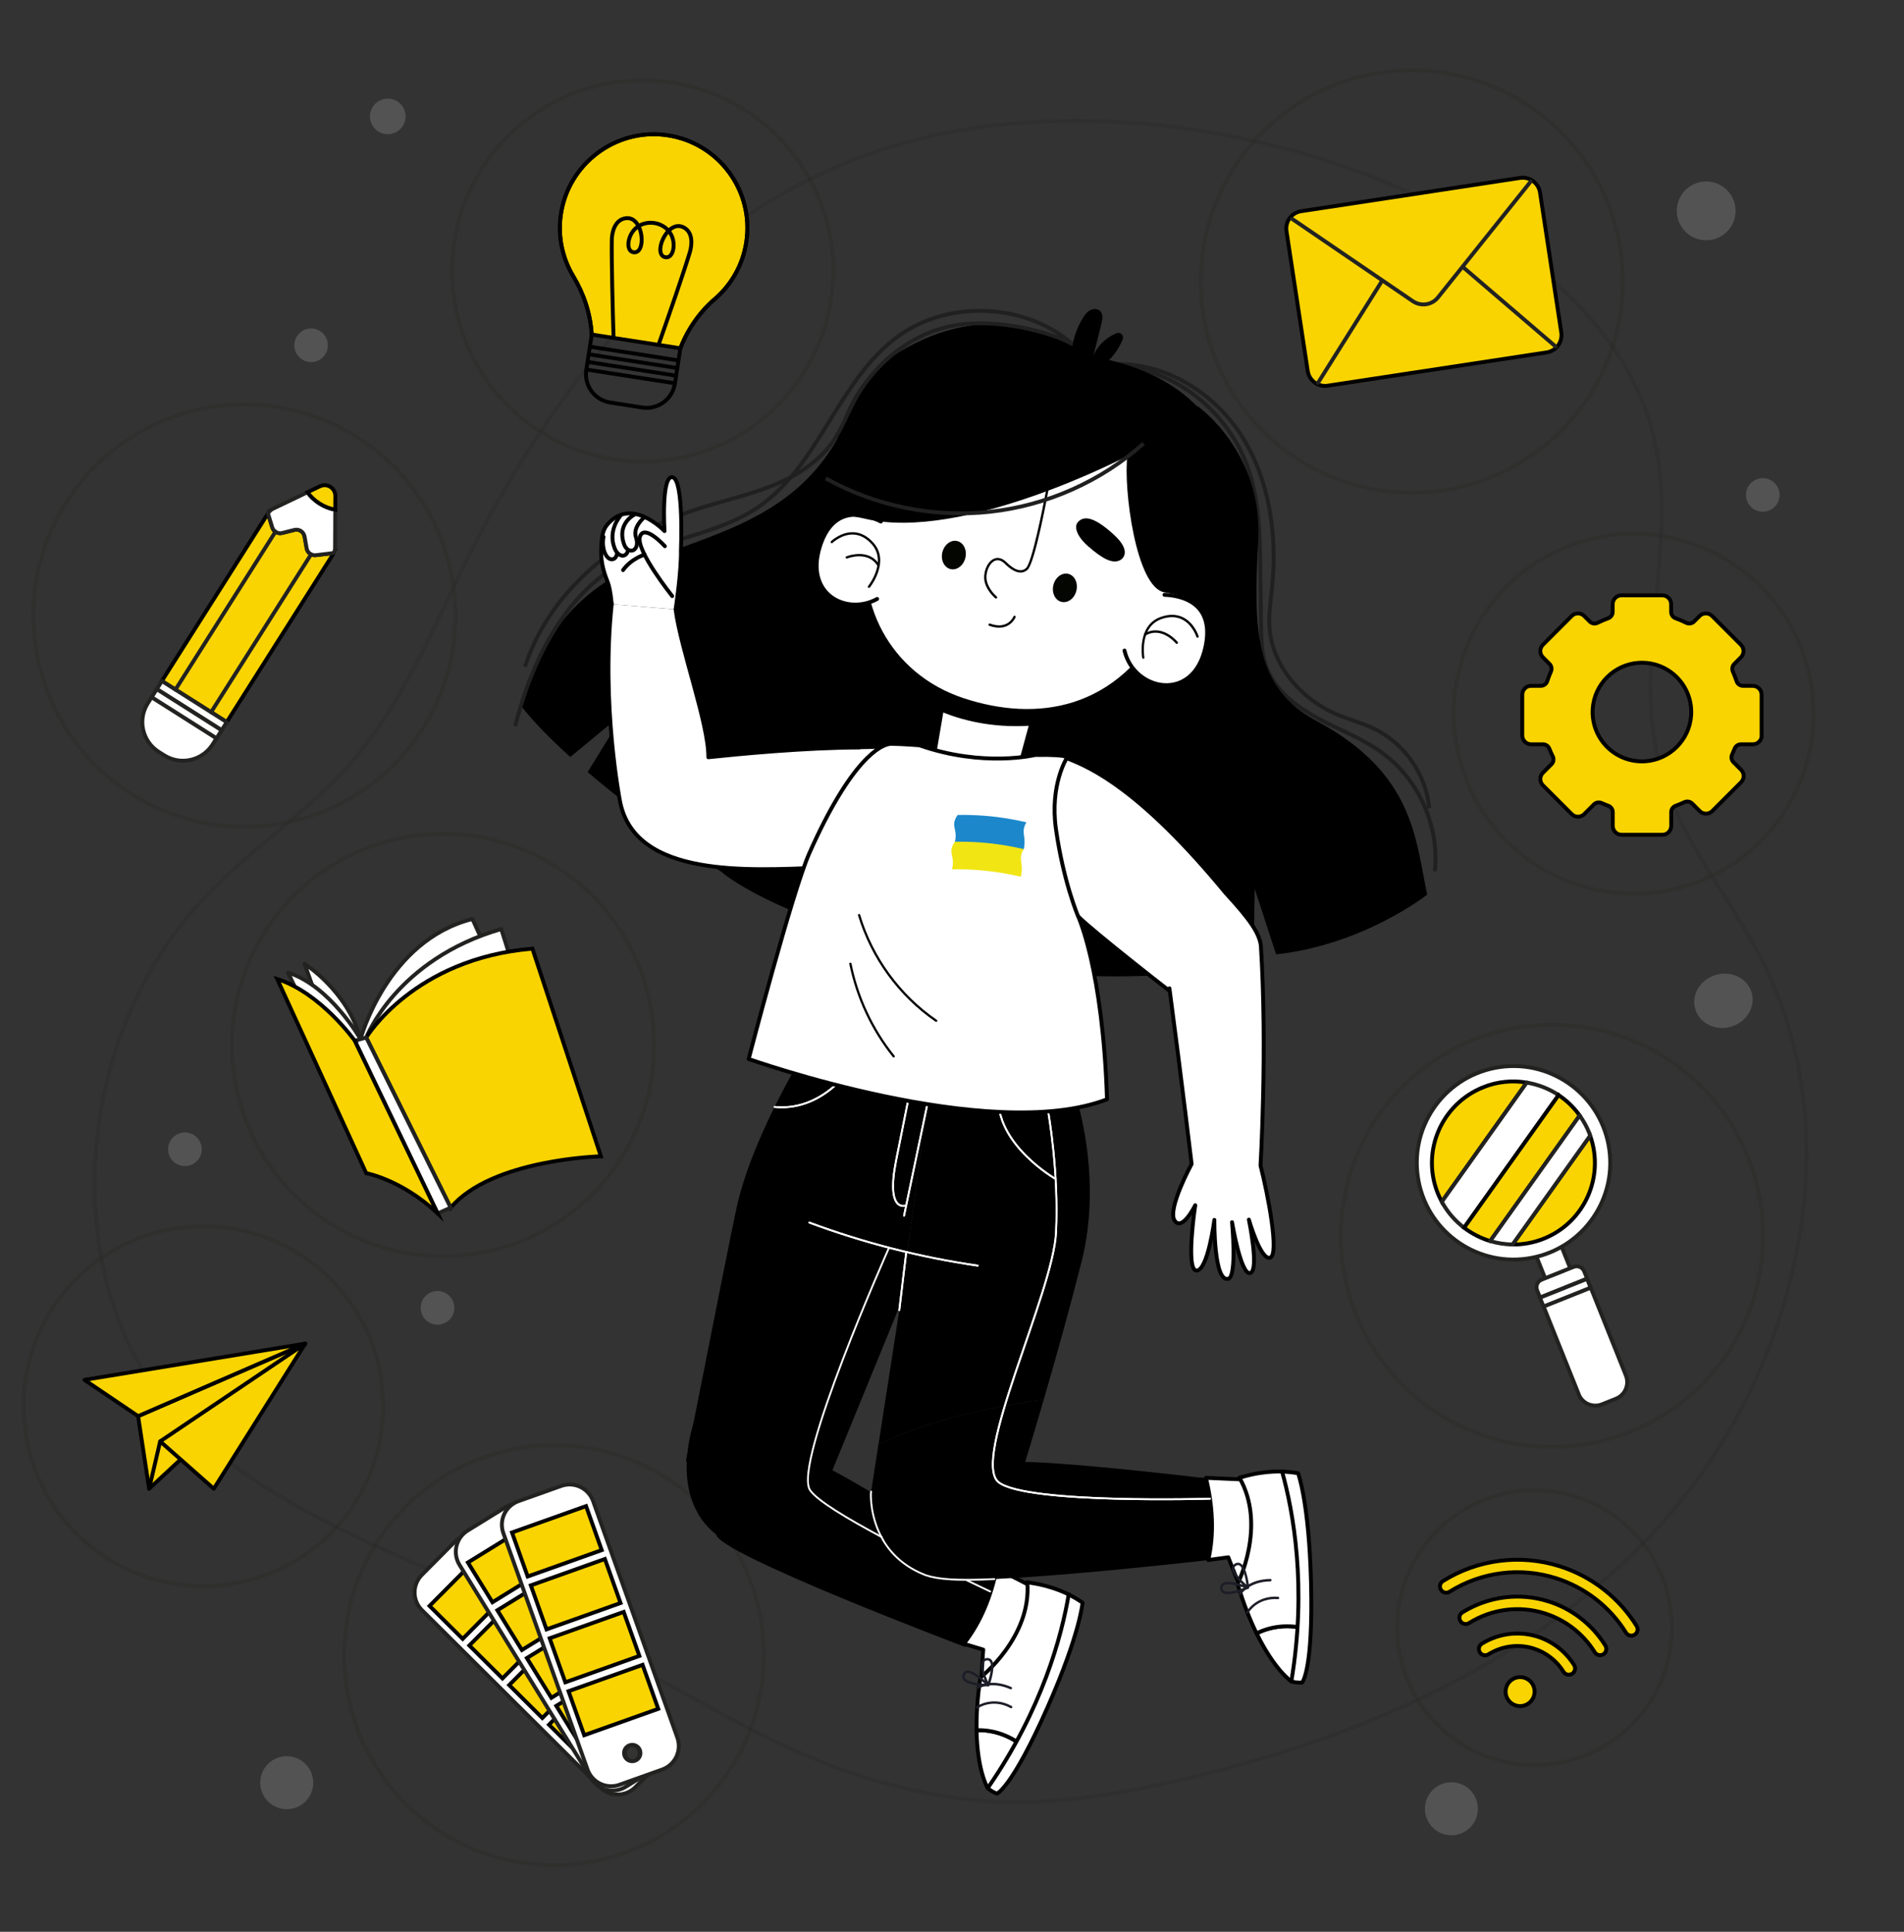 <svg width="490" height="497" viewBox="0 0 490 497" fill="none" xmlns="http://www.w3.org/2000/svg">
<rect x="0" y="0" width="490" height="497" fill="#333333" stroke="none"/>
<g clip-path="url(#clip0_114_1008)">
<g opacity="0.21">
<path d="M107.29 402.41C58.41 381.53 35.07 362.33 27.1 328.47C19.13 294.61 28.86 256.66 51.89 231.74C63.98 218.66 79.23 209.16 90.87 195.62C105.97 178.06 113.9 155.06 125.08 134.46C149.29 89.85 182.76 52 229.33 37.75C275.91 23.5 335.07 33.02 377.88 57.13C399.36 69.23 419.73 87.57 425.64 112.62C432.08 139.95 420.05 169.48 427.02 196.67C431.94 215.87 445.59 230.98 454.23 248.63C476.14 293.42 462.31 351.18 430.48 388.69C398.65 426.2 352.33 446.35 305.96 457.43C285.65 462.28 264.62 465.64 244.04 462.27C194.52 454.16 177.93 430.27 107.28 402.41H107.29Z" stroke="#222221" stroke-miterlimit="10"/>
</g>
<path opacity="0.21" d="M214.426 70.134C214.672 43.051 192.916 20.897 165.833 20.651C138.75 20.405 116.596 42.161 116.35 69.244C116.104 96.327 137.86 118.481 164.943 118.727C192.026 118.973 214.18 97.217 214.426 70.134Z" stroke="#222221" stroke-miterlimit="10"/>
<path opacity="0.21" d="M100.11 34.52C97.59 34.69 95.4 32.78 95.23 30.26C95.06 27.74 96.97 25.55 99.49 25.38C102.01 25.21 104.2 27.12 104.37 29.64C104.54 32.16 102.63 34.35 100.11 34.52Z" fill="#CCCCCC"/>
<path opacity="0.21" d="M428.539 429.659C434.562 411.088 424.391 391.151 405.82 385.128C387.249 379.104 367.311 389.276 361.288 407.847C355.265 426.418 365.436 446.355 384.007 452.379C402.578 458.402 422.516 448.23 428.539 429.659Z" stroke="#222221" stroke-miterlimit="10"/>
<path opacity="0.21" d="M368.13 461.19C370.43 458.21 374.71 457.66 377.69 459.96C380.67 462.26 381.22 466.54 378.92 469.52C376.62 472.5 372.34 473.05 369.36 470.75C366.38 468.45 365.83 464.17 368.13 461.19Z" fill="#CCCCCC"/>
<path opacity="0.21" d="M435.43 227.429C459.614 219.139 472.499 192.814 464.21 168.63C455.92 144.446 429.595 131.561 405.411 139.851C381.227 148.14 368.342 174.465 376.632 198.649C384.921 222.833 411.246 235.718 435.43 227.429Z" stroke="#222221" stroke-miterlimit="10"/>
<path opacity="0.21" d="M454.76 131.52C452.45 132.13 450.09 130.75 449.48 128.44C448.87 126.13 450.25 123.77 452.56 123.16C454.87 122.55 457.23 123.93 457.84 126.24C458.45 128.55 457.07 130.91 454.76 131.52Z" fill="#CCCCCC"/>
<path opacity="0.21" d="M85.069 394.509C103.146 376.432 103.146 347.123 85.069 329.045C66.992 310.968 37.682 310.968 19.605 329.045C1.528 347.122 1.528 376.432 19.605 394.509C37.682 412.586 66.992 412.586 85.069 394.509Z" stroke="#222221" stroke-miterlimit="10"/>
<path opacity="0.21" d="M110.98 340.49C108.76 339.6 107.69 337.08 108.58 334.86C109.47 332.64 111.99 331.57 114.21 332.46C116.43 333.35 117.5 335.87 116.61 338.09C115.72 340.31 113.2 341.38 110.98 340.49Z" fill="#CCCCCC"/>
<path opacity="0.21" d="M180.757 464.033C201.85 442.941 201.85 408.743 180.757 387.651C159.665 366.559 125.468 366.559 104.376 387.651C83.283 408.743 83.283 442.941 104.376 464.033C125.468 485.125 159.665 485.125 180.757 464.033Z" stroke="#222221" stroke-miterlimit="10"/>
<path opacity="0.21" d="M71.25 464.97C67.76 463.57 66.07 459.6 67.47 456.1C68.87 452.6 72.84 450.92 76.34 452.32C79.83 453.73 81.52 457.69 80.12 461.19C78.72 464.69 74.75 466.37 71.25 464.97Z" fill="#CCCCCC"/>
<path opacity="0.21" d="M109.822 185.748C124.936 159.832 116.179 126.572 90.264 111.459C64.349 96.346 31.089 105.102 15.975 131.018C0.862 156.933 9.619 190.193 35.534 205.306C61.449 220.419 94.709 211.663 109.822 185.748Z" stroke="#222221" stroke-miterlimit="10"/>
<path opacity="0.21" d="M80.43 93.14C78.05 93.34 75.96 91.58 75.76 89.2C75.56 86.82 77.32 84.73 79.7 84.53C82.08 84.33 84.17 86.09 84.37 88.47C84.57 90.85 82.81 92.94 80.43 93.14Z" fill="#CCCCCC"/>
<path opacity="0.21" d="M124.592 322.136C154.019 316.298 173.142 287.711 167.304 258.284C161.467 228.858 132.88 209.735 103.453 215.572C74.026 221.409 54.903 249.997 60.741 279.423C66.578 308.85 95.165 327.973 124.592 322.136Z" stroke="#222221" stroke-miterlimit="10"/>
<path opacity="0.21" d="M50.87 292.86C52.43 294.67 52.22 297.4 50.41 298.96C48.6 300.52 45.87 300.31 44.31 298.5C42.75 296.69 42.96 293.96 44.77 292.4C46.58 290.84 49.31 291.05 50.87 292.86Z" fill="#CCCCCC"/>
<path opacity="0.21" d="M401.739 110.833C422.952 89.619 422.952 55.226 401.739 34.013C380.526 12.799 346.132 12.799 324.919 34.013C303.706 55.226 303.706 89.619 324.919 110.833C346.132 132.046 380.526 132.046 401.739 110.833Z" stroke="#222221" stroke-miterlimit="10"/>
<path opacity="0.21" d="M431.56 53.55C431.95 49.39 435.63 46.33 439.79 46.72C443.95 47.11 447.01 50.79 446.62 54.95C446.23 59.11 442.55 62.17 438.39 61.78C434.23 61.39 431.17 57.71 431.56 53.55Z" fill="#CCCCCC"/>
<path opacity="0.21" d="M452.806 327.908C458.315 298.418 438.874 270.046 409.384 264.538C379.893 259.03 351.522 278.471 346.013 307.961C340.505 337.451 359.946 365.823 389.436 371.331C418.926 376.84 447.298 357.398 452.806 327.908Z" stroke="#222221" stroke-miterlimit="10"/>
<path opacity="0.21" d="M445.4 264.17C441.38 265.3 437.28 263.21 436.25 259.52C435.22 255.83 437.64 251.92 441.66 250.8C445.68 249.67 449.78 251.76 450.81 255.45C451.84 259.14 449.42 263.05 445.4 264.17Z" fill="#CCCCCC"/>
<path d="M453.35 189.21V178.73C453.35 177.47 452.33 176.45 451.07 176.45H448.57C447.81 176.45 447.14 175.96 446.91 175.24C446.63 174.4 446.32 173.57 445.96 172.77C445.67 172.11 445.81 171.34 446.32 170.82L448.03 169.11C448.92 168.22 448.92 166.78 448.03 165.89L440.62 158.48C439.73 157.59 438.29 157.59 437.4 158.48L435.97 159.91C435.44 160.44 434.62 160.57 433.95 160.23C433.07 159.79 432.16 159.4 431.23 159.07C430.53 158.82 430.07 158.16 430.07 157.42V155.44C430.07 154.18 429.05 153.16 427.79 153.16H417.31C416.05 153.16 415.03 154.18 415.03 155.44V157.42C415.03 158.16 414.56 158.82 413.87 159.07C412.94 159.41 412.03 159.8 411.15 160.23C410.47 160.57 409.66 160.44 409.13 159.91L407.7 158.48C406.81 157.59 405.37 157.59 404.48 158.48L397.07 165.89C396.18 166.78 396.18 168.22 397.07 169.11L398.78 170.82C399.29 171.33 399.43 172.1 399.14 172.77C398.78 173.57 398.46 174.4 398.19 175.24C397.96 175.96 397.29 176.45 396.53 176.45H394.03C392.77 176.45 391.76 177.47 391.76 178.73V189.21C391.76 190.47 392.78 191.49 394.03 191.49H397.09C397.81 191.49 398.45 191.93 398.72 192.6C398.99 193.28 399.28 193.94 399.61 194.59C399.95 195.27 399.82 196.08 399.29 196.61L397.08 198.82C396.19 199.71 396.19 201.15 397.08 202.04L404.49 209.45C405.38 210.34 406.82 210.34 407.71 209.45L410.2 206.96C410.72 206.44 411.49 206.31 412.16 206.6C412.72 206.85 413.3 207.08 413.88 207.3C414.58 207.55 415.05 208.21 415.05 208.95V212.49C415.05 213.75 416.07 214.77 417.33 214.77H427.81C429.07 214.77 430.09 213.75 430.09 212.49V208.95C430.09 208.21 430.55 207.56 431.25 207.31C432.01 207.03 432.76 206.72 433.49 206.38C434.16 206.06 434.95 206.2 435.48 206.72L437.43 208.67C438.32 209.56 439.76 209.56 440.65 208.67L448.06 201.26C448.95 200.37 448.95 198.93 448.06 198.04L446.11 196.09C445.59 195.57 445.45 194.78 445.77 194.11C446 193.61 446.22 193.11 446.42 192.6C446.68 191.93 447.33 191.49 448.05 191.49H451.11C452.37 191.49 453.39 190.47 453.39 189.21H453.35ZM423.38 195.86C415.72 196.34 409.41 190.03 409.89 182.37C410.29 176.05 415.41 170.93 421.73 170.53C429.39 170.05 435.7 176.36 435.22 184.02C434.82 190.34 429.7 195.46 423.38 195.86Z" fill="#F9D400" stroke="black" stroke-miterlimit="10"/>
<path d="M35.54 364.34L38.38 383.01L78.55 345.68L35.54 364.34Z" fill="#F9D400" stroke="black" stroke-linecap="round" stroke-linejoin="round"/>
<path d="M78.55 345.68L41.22 370.83L55.02 383.01L78.55 345.68Z" fill="#F9D400" stroke="black" stroke-linecap="round" stroke-linejoin="round"/>
<path d="M78.55 345.68L35.54 364.34L21.74 355.01L78.55 345.68Z" fill="#F9D400" stroke="black" stroke-linecap="round" stroke-linejoin="round"/>
<path d="M41.22 370.83L38.38 383.01" stroke="black" stroke-linecap="round" stroke-linejoin="round"/>
<path d="M175.05 89.7C176.94 84.78 179.97 80.36 183.97 76.92C188.16 73.31 191.14 68.25 192.05 62.35C194.11 49.07 184.92 36.65 171.57 34.77C158.4 32.91 146.11 42.22 144.31 55.4C143.54 61.05 144.8 66.53 147.54 71.08C150.28 75.64 151.97 80.76 152.28 86.07" fill="#F9D400"/>
<path d="M175.05 89.7C176.94 84.78 179.97 80.36 183.97 76.92C188.16 73.31 191.14 68.25 192.05 62.35C194.11 49.07 184.92 36.65 171.57 34.77C158.4 32.91 146.11 42.22 144.31 55.4C143.54 61.05 144.8 66.53 147.54 71.08C150.28 75.64 151.97 80.76 152.28 86.07" stroke="black" stroke-miterlimit="10"/>
<path d="M175.05 89.7C176.94 84.78 179.97 80.36 183.97 76.92C188.16 73.31 191.14 68.25 192.05 62.35C194.11 49.07 184.92 36.65 171.57 34.77C158.4 32.91 146.11 42.22 144.31 55.4C143.54 61.05 144.8 66.53 147.54 71.08C150.28 75.64 151.97 80.76 152.28 86.07" stroke="black" stroke-miterlimit="10"/>
<path d="M152.283 86.066L175.1 89.606L173.69 98.687C173.066 102.709 169.299 105.464 165.278 104.84L157.036 103.561C153.014 102.937 150.259 99.17 150.883 95.148L152.292 86.067L152.283 86.066Z" stroke="black" stroke-miterlimit="10"/>
<path d="M169.47 88.73C172.1 81.23 176.07 69.81 177.56 64.8C178.04 63.19 178.54 59.53 175.63 58.36C171.49 56.7 167.87 65.72 171.3 66.19C172.63 66.37 173.43 64.79 173.36 62.84C173.12 56.56 164.18 55.17 162.05 61.08C161.39 62.91 161.68 64.66 163 64.9C166.41 65.5 165.69 55.79 161.24 56.13C158.11 56.36 157.48 60 157.45 61.68C157.35 66.91 157.67 78.99 157.9 86.94" stroke="black" stroke-miterlimit="10"/>
<path d="M151.79 89.19L174.61 92.73" stroke="black" stroke-miterlimit="10"/>
<path d="M151.49 91.15L174.31 94.69" stroke="black" stroke-miterlimit="10"/>
<path d="M151.19 93.11L174.01 96.65" stroke="black" stroke-miterlimit="10"/>
<path d="M150.88 95.07L173.7 98.61" stroke="black" stroke-miterlimit="10"/>
<path d="M334.853 54.338L391.206 45.775C393.658 45.403 395.959 47.096 396.331 49.548L401.801 85.545C402.173 87.997 400.48 90.297 398.028 90.67L341.675 99.233C339.223 99.605 336.922 97.912 336.55 95.46L331.08 59.463C330.708 57.011 332.401 54.711 334.853 54.338Z" fill="#F9D400" stroke="black" stroke-miterlimit="10"/>
<path d="M332.52 56.31L363.6 77.49C365.68 78.91 368.5 78.48 370.07 76.52L393.93 46.7" stroke="#222221" stroke-linecap="round" stroke-linejoin="round"/>
<path d="M376.82 68.99L400.39 89.19" stroke="#222221" stroke-linecap="round" stroke-linejoin="round"/>
<path d="M355.71 72.2L339.2 98.49" stroke="#222221" stroke-linecap="round" stroke-linejoin="round"/>
<path d="M394.76 436.33C394.14 438.3 392.04 439.39 390.08 438.77C388.12 438.15 387.03 436.05 387.65 434.09C388.27 432.13 390.37 431.03 392.33 431.65C394.29 432.27 395.38 434.37 394.76 436.33Z" fill="#F9D400" stroke="black" stroke-miterlimit="10"/>
<path d="M376.83 417.78C376.43 417.69 376.06 417.44 375.83 417.06C375.36 416.3 375.59 415.31 376.34 414.84C383 410.69 391.1 409.65 398.54 412.01C404.59 413.92 409.78 417.96 413.15 423.38C413.62 424.14 413.39 425.13 412.63 425.6C411.87 426.07 410.88 425.84 410.41 425.08C407.45 420.32 402.89 416.77 397.57 415.09C391.02 413.01 383.91 413.93 378.06 417.58C377.68 417.82 377.24 417.88 376.84 417.78H376.83Z" fill="#F9D400" stroke="black" stroke-miterlimit="10"/>
<path d="M371.82 409.72C371.42 409.63 371.05 409.38 370.82 409C370.35 408.24 370.58 407.25 371.33 406.78C380.34 401.16 391.31 399.77 401.4 402.96C409.62 405.56 416.65 411.02 421.2 418.35C421.67 419.11 421.44 420.1 420.68 420.57C419.92 421.04 418.93 420.81 418.46 420.05C414.31 413.38 407.91 408.4 400.43 406.03C391.23 403.11 381.25 404.39 373.04 409.52C372.66 409.76 372.22 409.82 371.82 409.72Z" fill="#F9D400" stroke="black" stroke-miterlimit="10"/>
<path d="M381.84 425.83C381.44 425.74 381.07 425.49 380.84 425.11C380.37 424.35 380.6 423.36 381.35 422.89C385.65 420.21 390.87 419.55 395.68 421.06C399.59 422.3 402.94 424.91 405.11 428.4C405.58 429.16 405.35 430.15 404.59 430.62C403.83 431.09 402.84 430.86 402.37 430.1C400.61 427.26 397.88 425.14 394.71 424.13C390.8 422.9 386.56 423.44 383.06 425.62C382.68 425.86 382.24 425.92 381.84 425.82V425.83Z" fill="#F9D400" stroke="black" stroke-miterlimit="10"/>
<path d="M38.04 180.93C35.36 185.16 36.62 190.75 40.84 193.43L42.23 194.31C46.46 196.99 52.05 195.73 54.73 191.51L55.73 189.93L39.04 179.36L38.04 180.94V180.93Z" fill="white" stroke="#222221" stroke-linecap="round" stroke-linejoin="round"/>
<path d="M85.8 142.47C85.87 142.36 85.94 142.23 85.99 142.11L85.82 142.18C85.63 142.26 85.44 142.31 85.24 142.34L81.28 142.82C80.16 142.96 79.13 142.19 78.93 141.08L78.38 138.01C78.16 136.8 76.97 136.02 75.77 136.32L72.61 137.11C71.51 137.38 70.4 136.75 70.07 135.67L68.97 132.1L41.66 175.2L58.35 185.77L85.8 142.44V142.47Z" fill="#F9D400" stroke="black" stroke-miterlimit="10"/>
<path d="M41.665 175.218L40.36 177.279L57.053 187.852L58.358 185.791L41.665 175.218Z" fill="white" stroke="#222221" stroke-linecap="round" stroke-linejoin="round"/>
<path d="M40.346 177.307L39.04 179.368L55.731 189.944L57.037 187.883L40.346 177.307Z" fill="white" stroke="#222221" stroke-linecap="round" stroke-linejoin="round"/>
<path d="M86.23 141.01L86.28 131.12C84.96 130.9 83.55 130.38 82.22 129.54C80.93 128.72 79.88 127.71 79.13 126.64L70.25 130.89C69.78 131.11 69.39 131.46 69.11 131.9L68.97 132.12L70.07 135.69C70.4 136.77 71.52 137.4 72.61 137.13L75.77 136.34C76.96 136.04 78.16 136.82 78.38 138.03L78.93 141.1C79.13 142.21 80.16 142.97 81.28 142.84L85.24 142.36C85.44 142.34 85.64 142.28 85.82 142.2L85.99 142.13C86.14 141.78 86.23 141.41 86.23 141.03V141.01Z" fill="white" stroke="#222221" stroke-linecap="round" stroke-linejoin="round"/>
<path d="M86.28 131.12L86.3 127.6C86.31 125.57 84.19 124.22 82.35 125.1L79.13 126.64C79.89 127.71 80.93 128.72 82.22 129.54C83.55 130.38 84.95 130.91 86.28 131.12Z" fill="#F9D400" stroke="black" stroke-miterlimit="10"/>
<path d="M70.89 136.8L45.15 177.43" stroke="#222221" stroke-linecap="round" stroke-linejoin="round"/>
<path d="M80.06 142.61L54.32 183.24" stroke="#222221" stroke-linecap="round" stroke-linejoin="round"/>
<path d="M116.81 396.89L108.57 405.18C106.07 407.7 106.08 411.76 108.6 414.26L154.43 459.82C156.95 462.32 161.01 462.31 163.51 459.79L171.75 451.5C174.25 448.98 174.24 444.92 171.72 442.42L125.89 396.86C123.37 394.36 119.31 394.37 116.81 396.89ZM164.45 452.48C163.63 453.31 162.29 453.31 161.46 452.48C160.63 451.66 160.63 450.32 161.46 449.49C162.28 448.66 163.62 448.66 164.45 449.49C165.28 450.31 165.28 451.65 164.45 452.48Z" fill="white" stroke="#222221" stroke-linecap="round" stroke-linejoin="round"/>
<path d="M124.809 398.817L110.547 413.164L119.072 421.639L133.334 407.291L124.809 398.817Z" fill="#F9D400" stroke="black" stroke-miterlimit="10"/>
<path d="M135.055 408.995L120.793 423.342L129.318 431.816L143.58 417.469L135.055 408.995Z" fill="#F9D400" stroke="black" stroke-miterlimit="10"/>
<path d="M145.308 419.18L131.046 433.527L139.571 442.001L153.833 427.654L145.308 419.18Z" fill="#F9D400" stroke="black" stroke-miterlimit="10"/>
<path d="M155.544 429.371L141.282 443.719L149.807 452.193L164.069 437.846L155.544 429.371Z" fill="#F9D400" stroke="black" stroke-miterlimit="10"/>
<path d="M130.31 387.64L120.36 393.77C117.34 395.63 116.4 399.59 118.26 402.61L152.17 457.61C154.03 460.63 157.99 461.57 161.01 459.71L170.96 453.58C173.98 451.72 174.92 447.76 173.06 444.74L139.15 389.74C137.29 386.72 133.33 385.78 130.31 387.64ZM163.64 452.82C162.65 453.43 161.34 453.12 160.73 452.13C160.12 451.14 160.43 449.83 161.42 449.22C162.41 448.61 163.72 448.92 164.33 449.91C164.94 450.9 164.63 452.21 163.64 452.82Z" fill="white" stroke="#222221" stroke-linecap="round" stroke-linejoin="round"/>
<path d="M137.641 391.371L120.421 401.99L126.73 412.221L143.95 401.603L137.641 391.371Z" fill="#F9D400" stroke="black" stroke-miterlimit="10"/>
<path d="M145.222 403.659L128.002 414.277L134.311 424.508L151.531 413.89L145.222 403.659Z" fill="#F9D400" stroke="black" stroke-miterlimit="10"/>
<path d="M152.81 415.959L135.59 426.578L141.899 436.809L159.119 426.191L152.81 415.959Z" fill="#F9D400" stroke="black" stroke-miterlimit="10"/>
<path d="M160.388 428.26L143.168 438.879L149.477 449.11L166.697 438.491L160.388 428.26Z" fill="#F9D400" stroke="black" stroke-miterlimit="10"/>
<path d="M144.44 382.29L133.43 386.21C130.09 387.4 128.35 391.07 129.53 394.41L151.21 455.28C152.4 458.62 156.07 460.36 159.41 459.18L170.42 455.26C173.76 454.07 175.5 450.4 174.32 447.06L152.64 386.19C151.45 382.85 147.78 381.11 144.44 382.29ZM163.42 453C162.32 453.39 161.11 452.82 160.72 451.72C160.33 450.62 160.9 449.41 162 449.02C163.1 448.63 164.31 449.2 164.7 450.3C165.09 451.4 164.52 452.61 163.42 453Z" fill="white" stroke="#222221" stroke-linecap="round" stroke-linejoin="round"/>
<path d="M150.824 387.483L131.766 394.27L135.798 405.593L154.856 398.807L150.824 387.483Z" fill="#F9D400" stroke="black" stroke-miterlimit="10"/>
<path d="M155.669 401.091L136.611 407.877L140.643 419.201L159.701 412.415L155.669 401.091Z" fill="#F9D400" stroke="black" stroke-miterlimit="10"/>
<path d="M160.513 414.706L141.455 421.492L145.488 432.815L164.545 426.029L160.513 414.706Z" fill="#F9D400" stroke="black" stroke-miterlimit="10"/>
<path d="M165.371 428.32L146.313 435.106L150.345 446.429L169.403 439.643L165.371 428.32Z" fill="#F9D400" stroke="black" stroke-miterlimit="10"/>
<path d="M78.36 247.96C78.36 247.96 89.37 254.83 92.79 267.35C95.69 277.98 98.88 279.59 98.88 279.59L89.19 277.99L78.37 247.97L78.36 247.96Z" fill="white" stroke="#222221" stroke-linecap="round" stroke-linejoin="round"/>
<path d="M92.78 267.34C92.78 267.34 85.04 253.69 74.12 250.21L91.99 287.57" fill="white"/>
<path d="M92.78 267.34C92.78 267.34 85.04 253.69 74.12 250.21L91.99 287.57" stroke="#222221" stroke-linecap="round" stroke-linejoin="round"/>
<path d="M92.78 267.34C92.78 267.34 99.55 241.98 121.58 236.43L136.62 269.6" fill="white"/>
<path d="M92.78 267.34C92.78 267.34 99.55 241.98 121.58 236.43L136.62 269.6" stroke="#222221" stroke-linecap="round" stroke-linejoin="round"/>
<path d="M94.25 266.93C94.25 266.93 101.99 246.81 129 239.02L145.45 291.04C145.45 291.04 118.88 295.32 115.99 310.72" fill="white"/>
<path d="M94.25 266.93C94.25 266.93 101.99 246.81 129 239.02L145.45 291.04C145.45 291.04 118.88 295.32 115.99 310.72" stroke="#222221" stroke-linecap="round" stroke-linejoin="round"/>
<path d="M94.25 266.93C94.25 266.93 106.49 246.58 137.02 244.07L154.64 297.49C154.64 297.49 126.52 298.19 115.99 310.71L94.25 266.93Z" fill="#F9D400" stroke="black" stroke-miterlimit="10"/>
<path d="M94.25 266.93L115.98 310.71L112.64 312.19L91.31 267.76L94.25 266.93Z" fill="white" stroke="#222221" stroke-linecap="round" stroke-linejoin="round"/>
<path d="M91.31 267.76C91.31 267.76 82.5 255.4 71.35 251.89L94.24 301.83C94.24 301.83 103.44 303.5 112.63 312.19L91.3 267.76H91.31Z" fill="#F9D400" stroke="black" stroke-miterlimit="10"/>
<path d="M400.799 318.038L394.347 320.621L398.031 329.821L404.483 327.238L400.799 318.038Z" fill="white" stroke="#222221" stroke-linecap="round" stroke-linejoin="round"/>
<path d="M407.7 327.09C407.27 326.02 406.05 325.5 404.98 325.93L396.73 329.23C395.66 329.66 395.14 330.88 395.57 331.95L396.32 333.82L408.45 328.96L407.7 327.09Z" fill="white" stroke="#222221" stroke-linecap="round" stroke-linejoin="round"/>
<path d="M406.29 358.74C407.23 361.1 409.91 362.24 412.27 361.3L415.87 359.86C418.23 358.92 419.37 356.24 418.43 353.88L409.37 331.24L397.24 336.1L406.3 358.74H406.29Z" fill="white" stroke="#222221" stroke-linecap="round" stroke-linejoin="round"/>
<path d="M408.439 329.012L396.305 333.868L397.215 336.142L409.349 331.287L408.439 329.012Z" fill="white" stroke="#222221" stroke-linecap="round" stroke-linejoin="round"/>
<path d="M394.193 323.609C407.694 321.022 416.541 307.98 413.953 294.479C411.366 280.978 398.323 272.132 384.823 274.719C371.322 277.307 362.475 290.349 365.063 303.849C367.651 317.35 380.693 326.197 394.193 323.609Z" fill="white" stroke="#222221" stroke-linecap="round" stroke-linejoin="round"/>
<path d="M381.7 279.73C370.94 284.04 365.71 296.25 370.02 307C370.32 307.76 370.68 308.48 371.05 309.18L392.9 278.52C389.24 277.91 385.38 278.24 381.69 279.72L381.7 279.73Z" fill="#F9D400" stroke="black" stroke-miterlimit="10"/>
<path d="M392.91 278.53L371.06 309.19C372.51 311.87 374.48 314.11 376.79 315.87L401.11 281.74C398.64 280.1 395.84 279.01 392.91 278.53Z" fill="white" stroke="#222221" stroke-linecap="round" stroke-linejoin="round"/>
<path d="M389.26 320.18C391.93 320.21 394.65 319.74 397.29 318.68C407.8 314.47 413 302.73 409.23 292.17L389.26 320.18Z" fill="#F9D400" stroke="black" stroke-miterlimit="10"/>
<path d="M401.11 281.74L376.79 315.87C378.81 317.41 381.09 318.57 383.51 319.3L406.54 287C405.04 284.91 403.2 283.13 401.12 281.75L401.11 281.74Z" fill="#F9D400" stroke="black" stroke-miterlimit="10"/>
<path d="M408.97 291.41C408.33 289.8 407.49 288.34 406.53 286.99L383.5 319.29C385.36 319.85 387.3 320.15 389.26 320.18L409.23 292.17C409.14 291.92 409.07 291.66 408.97 291.41Z" fill="white" stroke="#222221" stroke-linecap="round" stroke-linejoin="round"/>
<path d="M218.26 367.93C216.34 369.93 214.01 378.14 214.01 378.14C225.57 384.17 256.12 403.82 256.12 403.82C256.65 404.12 257.16 404.4 257.66 404.68C255.89 411.79 253.05 418.36 248.49 423.74C248.3 423.67 248.12 423.61 247.93 423.55C247.93 423.55 184.87 399.72 184.33 394.82C171.57 384.78 178.71 365.54 178.71 365.54L186.12 359.43C200.95 359.46 220.23 365.87 218.26 367.94V367.93Z" fill="black"/>
<path d="M320.96 380.69C340.16 374.04 334.75 395.8 334.75 395.8C334.75 395.8 339.09 430.41 333.19 430.52C327.3 430.63 316.11 400.65 316.11 400.65C314.52 400.88 312.78 401.12 310.94 401.36C312.54 394.51 312.05 387.36 310.37 380.21C317.12 380.51 320.96 380.68 320.96 380.68V380.69Z" fill="white" stroke="black" stroke-linecap="round" stroke-linejoin="round"/>
<path d="M265.96 408.37C286.26 410.36 272.06 427.78 272.06 427.78C272.06 427.78 261.25 460.88 255.84 458.53C250.43 456.17 253.04 424.41 253.04 424.41C251.5 423.96 249.81 423.45 248.03 422.9C252.4 417.37 255.01 410.71 256.53 403.54C262.55 406.62 265.96 408.38 265.96 408.38V408.37Z" fill="white" stroke="black" stroke-linecap="round" stroke-linejoin="round"/>
<path d="M251.32 445.15C251.5 455.66 254.19 460.04 254.19 460.04C254.19 460.04 255.62 460.14 262.35 448.56C259.05 446.2 255.11 444.99 251.32 445.15Z" fill="white" stroke="black" stroke-linecap="round" stroke-linejoin="round"/>
<path d="M264.38 407.06C265.57 421.18 252.31 431.59 252.31 431.59C251.51 436.93 251.26 441.42 251.33 445.15C255.13 445 259.06 446.2 262.36 448.56C264.09 445.57 266.17 441.83 268.68 437.08C280.9 413.94 275.05 410.2 275.05 410.2C269 407.34 264.68 407.28 264.39 407.05L264.38 407.06Z" fill="white" stroke="black" stroke-linecap="round" stroke-linejoin="round"/>
<path d="M275.04 410.21C276.2 410.82 277.39 411.51 278.6 412.33C278.6 412.33 277.96 420.26 269.7 439C260.47 459.94 256.58 461.45 256.58 461.45C256.58 461.45 255.49 461.14 254.18 460.05C268.28 439.71 273.27 420.68 275.03 410.22L275.04 410.21Z" fill="white" stroke="black" stroke-linecap="round" stroke-linejoin="round"/>
<path d="M260.51 439.31C260.51 439.31 260.51 439.33 260.5 439.34C260.42 439.49 260.22 439.55 260.07 439.46C255.44 436.93 251.82 439.41 251.66 439.52C251.52 439.62 251.32 439.59 251.22 439.44C251.12 439.3 251.15 439.1 251.29 439C251.33 438.97 255.39 436.18 260.37 438.91C260.52 438.99 260.57 439.16 260.51 439.31Z" fill="#1C1D27"/>
<path d="M260.43 434.44C260.36 434.6 260.17 434.67 260.01 434.6C254.89 432.35 251.66 434.53 251.62 434.56C251.48 434.66 251.28 434.62 251.18 434.48C251.08 434.34 251.11 434.14 251.25 434.04C251.39 433.94 254.8 431.62 260.26 434.02C260.42 434.09 260.49 434.27 260.42 434.43L260.43 434.44Z" fill="#1C1D27"/>
<path d="M254.54 433.67C254.49 433.78 254.38 433.86 254.25 433.86C253.71 433.86 248.98 433.77 247.85 432.13C247.57 431.72 247.52 431.23 247.73 430.72C247.97 430.09 248.43 429.87 248.76 429.81C250.67 429.45 254.09 432.93 254.47 433.33C254.56 433.42 254.58 433.56 254.53 433.67H254.54ZM248.34 430.9C248.34 430.9 248.33 430.93 248.32 430.95C248.19 431.27 248.21 431.53 248.38 431.78C249.05 432.76 251.8 433.11 253.46 433.21C252.22 432.03 250.02 430.22 248.89 430.43C248.73 430.46 248.5 430.54 248.34 430.91V430.9Z" fill="#1C1D27"/>
<path d="M254.61 433.7C254.56 433.81 254.46 433.88 254.34 433.89C254.21 433.89 254.09 433.83 254.04 433.72C253.8 433.24 251.72 429.02 252.71 427.3C252.96 426.87 253.38 426.61 253.93 426.57C254.62 426.51 255.01 426.82 255.22 427.08C256.41 428.61 254.81 433.17 254.63 433.69C254.63 433.69 254.63 433.7 254.63 433.71L254.61 433.7ZM253.21 427.7C252.73 428.78 253.62 431.26 254.27 432.72C254.77 431.11 255.42 428.36 254.71 427.46C254.61 427.33 254.42 427.15 253.98 427.19C253.63 427.22 253.4 427.35 253.26 427.6C253.24 427.63 253.23 427.66 253.21 427.7Z" fill="#1C1D27"/>
<path d="M241.23 264.88L273.97 274.22C278.08 282.6 283.53 304.14 278.36 324.54C275.48 335.9 272.15 347.93 268.63 360.01C253.95 362.31 239.27 365.09 226.07 371.69L226.5 368.94L231.65 335.73" fill="black"/>
<path d="M231.64 335.73L217.64 369.92L211.82 384.14C200.01 381.51 188.21 378.84 176.52 375.93C176.68 375.14 176.83 374.34 176.99 373.55C182.96 343.39 188.61 315 189.52 310.87C194.77 286.98 215.31 257.49 215.31 257.49L241.23 264.89" fill="black"/>
<path d="M268.63 360.01C267.83 362.74 267.03 365.47 266.22 368.2C265.43 370.85 264.64 373.49 263.84 376.12C276.87 376.35 308.61 380.13 308.61 380.13C309.22 380.16 309.8 380.18 310.37 380.21C312.05 387.36 312.54 394.51 310.94 401.36C310.74 401.39 310.56 401.41 310.35 401.44C310.35 401.44 241.06 409.44 238.33 405.29C223.22 399.56 224.12 384.21 224.12 384.21L226.06 371.69C239.26 365.09 253.94 362.31 268.62 360.01H268.63Z" fill="black"/>
<path d="M251.62 325.62C236.84 323.48 222.29 319.75 208.29 314.54" stroke="white" stroke-width="0.47" stroke-linecap="round" stroke-linejoin="round"/>
<path d="M231.44 337.04L233.23 322.11" stroke="white" stroke-width="0.47" stroke-linecap="round" stroke-linejoin="round"/>
<path d="M311.39 385.58C311.39 385.58 264.31 386.98 257.03 381.37C249.75 375.76 270.99 332.75 271.77 317.14C272.54 301.53 269.79 286.24 269.79 286.24" stroke="white" stroke-width="0.47" stroke-linecap="round" stroke-linejoin="round"/>
<path d="M232.66 312.77L240.04 277.46" stroke="white" stroke-width="0.47" stroke-linecap="round" stroke-linejoin="round"/>
<path d="M271.66 303.32C271.66 303.32 255.85 294.27 257 281.54" stroke="white" stroke-width="0.47" stroke-linecap="round" stroke-linejoin="round"/>
<path d="M220.69 272.33C220.69 272.33 213.04 286.13 199.33 284.79" stroke="white" stroke-width="0.47" stroke-linecap="round" stroke-linejoin="round"/>
<path d="M233.21 310.13C233.21 310.13 227.89 312.35 230.61 298.58C233.33 284.81 234.85 277.53 234.85 277.53" stroke="white" stroke-width="0.47" stroke-linecap="round" stroke-linejoin="round"/>
<path d="M251.62 325.62C236.84 323.48 222.29 319.75 208.29 314.54" stroke="white" stroke-width="0.47" stroke-linecap="round" stroke-linejoin="round"/>
<path d="M231.44 337.04L233.23 322.11" stroke="white" stroke-width="0.47" stroke-linecap="round" stroke-linejoin="round"/>
<path d="M311.39 385.58C311.39 385.58 264.31 386.98 257.03 381.37C249.75 375.76 270.99 332.75 271.77 317.14C272.54 301.53 269.79 286.24 269.79 286.24" stroke="white" stroke-width="0.47" stroke-linecap="round" stroke-linejoin="round"/>
<path d="M232.66 312.77L240.04 277.46" stroke="white" stroke-width="0.47" stroke-linecap="round" stroke-linejoin="round"/>
<path d="M271.66 303.32C271.66 303.32 255.85 294.27 257 281.54" stroke="white" stroke-width="0.47" stroke-linecap="round" stroke-linejoin="round"/>
<path d="M220.69 272.33C220.69 272.33 213.04 286.13 199.33 284.79" stroke="white" stroke-width="0.47" stroke-linecap="round" stroke-linejoin="round"/>
<path d="M233.21 310.13C233.21 310.13 227.89 312.35 230.61 298.58C233.33 284.81 234.85 277.53 234.85 277.53" stroke="white" stroke-width="0.47" stroke-linecap="round" stroke-linejoin="round"/>
<path d="M323.4 420.24C328.04 429.72 332.34 432.59 332.34 432.59C332.34 432.59 333.68 432.09 334.83 418.74C330.84 417.96 326.77 418.51 323.4 420.23V420.24Z" fill="white" stroke="black" stroke-linecap="round" stroke-linejoin="round"/>
<path d="M318.96 380.15C326.06 392.49 318.5 407.5 318.5 407.5C320.05 412.7 321.74 416.88 323.39 420.24C326.76 418.52 330.83 417.97 334.82 418.75C335.12 415.31 335.4 411.04 335.64 405.68C336.83 379.54 329.94 378.58 329.94 378.58C323.25 378.5 319.32 380.24 318.96 380.15Z" fill="white" stroke="black" stroke-linecap="round" stroke-linejoin="round"/>
<path d="M329.95 378.58C331.25 378.65 332.63 378.79 334.07 379.02C334.07 379.02 336.87 386.5 337.39 406.99C337.98 429.88 335.1 432.87 335.1 432.87C335.1 432.87 333.98 433.04 332.33 432.59C336.41 408.21 332.81 388.83 329.94 378.57L329.95 378.58Z" fill="white" stroke="black" stroke-linecap="round" stroke-linejoin="round"/>
<path d="M329.21 411.11C329.21 411.11 329.21 411.13 329.21 411.14C329.2 411.31 329.05 411.44 328.87 411.43C323.61 411.06 321.39 414.82 321.29 414.98C321.2 415.13 321.01 415.18 320.86 415.1C320.71 415.01 320.65 414.82 320.74 414.67C320.76 414.63 323.24 410.4 328.91 410.8C329.08 410.81 329.2 410.95 329.21 411.11Z" fill="#1C1D27"/>
<path d="M327.24 406.53C327.24 406.7 327.11 406.85 326.93 406.85C321.35 406.94 319.35 410.27 319.33 410.3C319.24 410.45 319.05 410.5 318.9 410.41C318.75 410.32 318.69 410.13 318.78 409.98C318.87 409.83 320.96 406.31 326.92 406.21C327.09 406.21 327.24 406.34 327.24 406.52V406.53Z" fill="#1C1D27"/>
<path d="M321.41 408.46C321.41 408.58 321.34 408.7 321.23 408.75C320.74 408.97 316.43 410.86 314.71 409.84C314.28 409.58 314.03 409.16 314 408.61C313.95 407.94 314.27 407.55 314.55 407.35C316.13 406.23 320.7 407.97 321.22 408.17C321.34 408.22 321.42 408.33 321.42 408.45L321.41 408.46ZM314.63 408.53C314.63 408.53 314.63 408.56 314.63 408.58C314.65 408.93 314.78 409.16 315.03 409.31C316.05 409.92 318.69 409.1 320.23 408.49C318.61 407.94 315.85 407.2 314.91 407.87C314.78 407.96 314.61 408.13 314.62 408.53H314.63Z" fill="#1C1D27"/>
<path d="M321.49 408.46C321.49 408.58 321.43 408.69 321.32 408.74C321.21 408.8 321.07 408.79 320.97 408.71C320.55 408.38 316.87 405.4 317.03 403.43C317.07 402.93 317.34 402.53 317.82 402.26C318.42 401.92 318.91 402.03 319.2 402.19C320.93 403.09 321.43 407.9 321.48 408.45C321.48 408.45 321.48 408.46 321.48 408.47L321.49 408.46ZM317.67 403.58C317.7 404.76 319.56 406.64 320.77 407.71C320.54 406.03 319.95 403.27 318.92 402.74C318.77 402.66 318.53 402.58 318.14 402.8C317.84 402.97 317.69 403.18 317.66 403.48C317.66 403.52 317.66 403.55 317.66 403.59L317.67 403.58Z" fill="#1C1D27"/>
<path d="M226.95 395.47C217.95 390.64 210.33 386.1 208.47 383.38C203.94 376.78 228.69 321.24 228.69 321.24" stroke="white" stroke-width="0.47" stroke-linecap="round" stroke-linejoin="round"/>
<path d="M254.85 409.45C254.85 409.45 252.49 408.35 248.82 406.58" stroke="white" stroke-width="0.47" stroke-linecap="round" stroke-linejoin="round"/>
<path d="M227.3 396.27C223.77 390.32 224.13 384.21 224.13 384.21L224.19 383.75" stroke="white" stroke-width="0.47" stroke-linecap="round" stroke-linejoin="round"/>
<path d="M255.91 406.26C246.37 406.7 241.61 406.36 238.33 405.3C232.75 403.18 229.35 399.76 227.29 396.28" stroke="white" stroke-width="0.47" stroke-linecap="round" stroke-linejoin="round"/>
<path d="M272.81 94.97C282.47 92.36 293.1 93.53 301.96 98.19C310.82 102.84 317.82 110.93 321.16 120.36C324.08 128.61 324.23 137.55 324.34 146.31C324.4 151.09 324.47 155.86 324.53 160.64C324.58 164.3 324.64 168.04 325.88 171.49C328.04 177.49 333.47 181.71 339.07 184.75C344.68 187.79 350.76 190.03 355.89 193.82C365.19 200.69 370.47 212.65 369.27 224.16" stroke="#202020" stroke-miterlimit="10"/>
<path d="M283.43 93.99C297.2 91.9 311.27 99.75 319 111.33C326.73 122.91 328.79 137.56 327.35 151.41C327.01 154.66 326.5 157.91 326.69 161.16C327.29 171.19 334.86 179.95 344.13 183.84C347.26 185.16 350.58 186 353.64 187.48C361.47 191.26 367.05 199.32 367.83 207.98" stroke="#202020" stroke-miterlimit="10"/>
<path d="M163.28 208.33C159.31 205.29 155.19 202.01 151.23 198.64L160.74 183.22L146.77 194.75C141.74 190.22 137.23 185.67 134.01 181.47C134.01 181.47 138.32 159.76 157.92 148.46C177.53 137.16 205.67 137.03 218.47 106.94L308.25 104.53C308.25 104.53 324.97 116.2 323.81 138.81C322.64 161.43 322.45 176.94 339.06 185.61C364.05 199.12 364.26 216.03 367.29 230.16C367.29 230.16 351.03 243.06 328.41 245.54L322.9 228.65L322.58 248.44C322.58 248.44 281.47 256.13 239.68 245.82C197.89 235.52 185.71 224.35 185.71 224.35C185.71 224.35 177.17 218.75 166.73 210.94L171.73 201.36L163.28 208.33Z" fill="black"/>
<path d="M276.63 89.05C264.41 77.92 244.22 76.88 230.91 86.68C215.65 97.93 210.85 119.72 195.2 130.42C184.79 137.53 171.29 138.5 160.27 144.64C145.16 153.07 136.83 170.06 132.57 186.83" stroke="#202020" stroke-miterlimit="10"/>
<path d="M267.34 179.05L265.41 186.18C257.37 186.76 249.41 185.54 242.38 182.61L244.14 172.23L267.34 179.05Z" fill="black"/>
<path d="M265.4 186.18L262.46 197.02C262.46 197.02 260.07 202.67 251.08 201.02C241 199.17 240.6 193.01 240.6 193.01L242.37 182.61C249.4 185.54 257.36 186.76 265.4 186.18Z" fill="white" stroke="black" stroke-linecap="round" stroke-linejoin="round"/>
<path d="M238.12 103.56C238.12 103.56 228.87 116.58 223.42 137.67C219.17 154.12 228.14 173.63 247.89 180.12C266.45 186.23 288.04 183.69 300.77 158.73C313.5 133.77 310.61 110.52 288.1 98.43C265.59 86.33 247.27 88.4 238.12 103.56Z" fill="white" stroke="black" stroke-linecap="round" stroke-linejoin="round"/>
<path d="M226.7 134.18C223.11 132.36 214.5 129.42 210.99 140.63C207.06 153.18 218.11 158.33 225.73 154.09" fill="white"/>
<path d="M226.7 134.18C223.11 132.36 214.5 129.42 210.99 140.63C207.06 153.18 218.11 158.33 225.73 154.09" stroke="black" stroke-linecap="round" stroke-linejoin="round"/>
<path d="M223.55 151.25C223.55 151.25 223.47 151.22 223.44 151.19C223.31 151.09 223.29 150.9 223.4 150.77C223.45 150.71 228.36 144.53 224.33 140.02C222.91 138.44 221.33 137.6 219.62 137.53C216.66 137.41 214.29 139.65 214.27 139.67C214.15 139.78 213.96 139.78 213.85 139.67C213.73 139.55 213.74 139.36 213.85 139.24C213.95 139.14 216.43 136.81 219.64 136.93C221.52 137 223.25 137.91 224.78 139.62C229.16 144.51 223.93 151.09 223.87 151.15C223.79 151.24 223.67 151.28 223.56 151.25H223.55Z" fill="black"/>
<path d="M217.85 143.7C217.76 143.68 217.68 143.61 217.65 143.52C217.59 143.37 217.66 143.19 217.82 143.13C217.88 143.11 223.68 140.8 226.37 145.37C226.45 145.51 226.41 145.7 226.26 145.78C226.12 145.86 225.93 145.82 225.85 145.67C223.43 141.55 218.1 143.66 218.04 143.68C217.98 143.7 217.91 143.71 217.85 143.69V143.7Z" fill="black"/>
<path d="M255.44 161.26C259.89 162.41 261.36 158.85 261.37 158.81C261.43 158.66 261.36 158.48 261.2 158.42C261.05 158.36 260.87 158.43 260.81 158.59C260.75 158.73 259.34 162.09 254.79 160.43C254.63 160.38 254.46 160.45 254.4 160.61C254.34 160.77 254.42 160.94 254.58 161C254.88 161.11 255.16 161.2 255.43 161.27L255.44 161.26Z" fill="black"/>
<path d="M299.68 153.03C303.71 153.19 312.62 154.81 310.27 166.29C307.25 181.01 291.8 177.8 289.39 167.37" fill="white"/>
<path d="M299.68 153.03C303.71 153.19 312.62 154.81 310.27 166.29C307.25 181.01 291.8 177.8 289.39 167.37" stroke="black" stroke-linecap="round" stroke-linejoin="round"/>
<path d="M288.3 144.11C288.3 144.11 291.86 142.28 286.57 137.48C281.28 132.68 278.94 132.83 277.53 134.18C276.24 135.41 277.08 137.98 280.11 140.61C283.74 143.77 286.35 145.17 288.3 144.1V144.11Z" fill="black"/>
<path d="M238.27 131.18C238.27 131.18 236.04 127.86 242.99 126.22C249.95 124.58 251.91 125.85 252.49 127.71C253.02 129.41 251.05 131.25 247.12 132.09C242.41 133.1 239.45 133.06 238.26 131.17L238.27 131.18Z" fill="black"/>
<path d="M294.14 169.49C294.14 169.49 294.22 169.5 294.27 169.49C294.43 169.46 294.54 169.31 294.51 169.14C294.5 169.06 293.2 161.27 298.91 159.28C300.92 158.58 302.71 158.62 304.24 159.39C306.88 160.72 307.88 163.83 307.89 163.86C307.94 164.02 308.11 164.11 308.27 164.06C308.43 164.01 308.52 163.84 308.47 163.68C308.43 163.54 307.4 160.3 304.53 158.85C302.85 158 300.9 157.95 298.73 158.71C292.53 160.87 293.92 169.15 293.94 169.24C293.96 169.36 294.05 169.45 294.16 169.48L294.14 169.49Z" fill="black"/>
<path d="M302.78 165.65C302.87 165.67 302.97 165.65 303.04 165.59C303.17 165.49 303.19 165.3 303.09 165.17C303.05 165.12 299.09 160.29 294.52 162.99C294.38 163.07 294.33 163.26 294.41 163.4C294.49 163.54 294.68 163.59 294.82 163.51C298.94 161.08 302.58 165.51 302.61 165.55C302.65 165.6 302.71 165.64 302.77 165.65H302.78Z" fill="black"/>
<path d="M256.26 153.98C256.37 154.01 256.49 153.98 256.57 153.88C256.67 153.75 256.65 153.56 256.53 153.46C256.51 153.44 254.46 151.76 253.96 149.41C253.57 147.56 254.46 145.17 255.82 144.39C256.64 143.92 257.54 144.1 258.42 144.9C258.45 144.93 258.49 144.97 258.55 145.03C261.6 148.04 263.45 147.52 264.48 146.56C266.36 144.79 269.52 127.81 269.87 125.88C269.9 125.72 269.79 125.56 269.63 125.53C269.47 125.5 269.31 125.61 269.28 125.77C268.33 130.96 265.53 144.74 264.07 146.12C262.86 147.26 261.15 146.75 258.98 144.6C258.91 144.53 258.86 144.48 258.83 144.46C257.75 143.48 256.57 143.28 255.52 143.88C253.93 144.79 252.93 147.44 253.37 149.55C253.91 152.11 256.06 153.87 256.15 153.94C256.18 153.97 256.22 153.99 256.26 154V153.98Z" fill="black"/>
<path d="M271.09 150.53C270.61 152.52 271.54 154.46 273.18 154.85C274.81 155.25 276.53 153.95 277.01 151.96C277.49 149.97 276.56 148.03 274.92 147.64C273.29 147.24 271.57 148.54 271.09 150.53Z" fill="#040602"/>
<path d="M248.44 143.52C247.96 145.51 246.24 146.81 244.61 146.41C242.98 146.01 242.04 144.08 242.52 142.09C243 140.1 244.72 138.8 246.35 139.2C247.98 139.6 248.92 141.53 248.44 143.52Z" fill="#040602"/>
<path d="M280.36 91.73C280.36 91.73 336.62 97.09 309.28 156.24C309.28 156.24 307.09 153.51 299.7 152.39C292.32 151.27 289.07 125.47 290.13 117.32C290.13 117.32 247.85 139.49 222.58 133.45C218.7 132.52 215.61 132.51 214.49 133.57C213.36 134.63 210.66 104.07 229.32 91.88C252.26 76.91 270.2 84.95 280.36 91.72V91.73Z" fill="black"/>
<path d="M277.21 89.03C269.06 84.64 255.69 82.1 246.21 83.61C235.04 85.4 225.22 93.13 219.87 103.1C218.01 106.56 216.64 110.29 214.41 113.52C210.56 119.1 204.45 122.75 198.12 125.2C191.79 127.65 185.12 129.07 178.68 131.21C159.2 137.69 141.42 151.97 135.11 171.51" stroke="#202020" stroke-miterlimit="10"/>
<path d="M281.78 95.47C284.98 93.66 287.53 90.73 288.92 87.33C289.32 86.35 288.38 85.33 287.39 85.72C284.76 86.75 282.54 88.83 281.42 91.42C282.1 88.71 282.77 86 283.45 83.29C283.73 82.19 283.95 80.86 283.15 80.04C282.5 79.37 281.36 79.37 280.54 79.81C279.71 80.26 279.14 81.05 278.65 81.85C276.56 85.26 275.53 89.32 275.76 93.32" fill="black"/>
<path d="M294.3 114.1C283.38 123.84 269.39 130.07 254.84 131.66C240.3 133.26 225.28 130.21 212.51 123.07" stroke="#202020" stroke-miterlimit="10"/>
<path d="M324.49 243.23C323.98 239.98 321.82 236.7 315.46 229.81C293.61 203.3 280.89 197.48 274.51 195.06C274.51 195.06 253.97 208.71 277.46 235.75C280.79 239.19 301.1 255.2 309.7 261.6" fill="white"/>
<path d="M324.49 243.23C323.98 239.98 321.82 236.7 315.46 229.81C293.61 203.3 280.89 197.48 274.51 195.06C274.51 195.06 253.97 208.71 277.46 235.75C280.79 239.19 301.1 255.2 309.7 261.6" stroke="black" stroke-linecap="round" stroke-linejoin="round"/>
<path d="M300.96 254.27C304.31 279.55 306.67 299.47 306.67 299.47C306.67 299.47 300.35 311.06 302.28 314.01C304.21 316.96 307.6 310.07 307.6 310.07C307.6 310.07 305.05 326.9 307.94 326.89C310.83 326.88 312.52 313.85 312.52 313.85C312.52 313.85 312.34 330.11 316.15 328.99C318.37 328.24 317.07 314.44 317.07 314.44C317.07 314.44 319.34 328.17 321.74 327.52C324.14 326.87 321.4 313.78 321.4 313.78C321.4 313.78 324.46 324.4 326.88 323.56C329.3 322.72 326.26 307.12 324.4 299.87C324.4 299.87 326.18 269.69 324.48 243.22" fill="white"/>
<path d="M300.96 254.27C304.31 279.55 306.67 299.47 306.67 299.47C306.67 299.47 300.35 311.06 302.28 314.01C304.21 316.96 307.6 310.07 307.6 310.07C307.6 310.07 305.05 326.9 307.94 326.89C310.83 326.88 312.52 313.85 312.52 313.85C312.52 313.85 312.34 330.11 316.15 328.99C318.37 328.24 317.07 314.44 317.07 314.44C317.07 314.44 319.34 328.17 321.74 327.52C324.14 326.87 321.4 313.78 321.4 313.78C321.4 313.78 324.46 324.4 326.88 323.56C329.3 322.72 326.26 307.12 324.4 299.87C324.4 299.87 326.18 269.69 324.48 243.22" stroke="black" stroke-linecap="round" stroke-linejoin="round"/>
<path d="M157.44 155.46C157.14 152.29 156.75 150.66 156.42 149.83C155.99 148.71 155.57 147.59 155.28 146.43C154.93 145.03 154.61 143.42 154.74 140.55C154.82 138.72 155.03 136.53 156.15 135.15C162.37 127.47 171.01 136.64 171.01 136.64C171.01 136.64 170.13 122.2 173.08 122.79C176.03 123.38 175.24 141.52 175.24 141.52C175.35 147.06 173.87 156.79 173.87 156.79" fill="white"/>
<path d="M157.44 155.46C157.14 152.29 156.75 150.66 156.42 149.83C155.99 148.71 155.57 147.59 155.28 146.43C154.93 145.03 154.61 143.42 154.74 140.55C154.82 138.72 155.03 136.53 156.15 135.15C162.37 127.47 171.01 136.64 171.01 136.64C171.01 136.64 170.13 122.2 173.08 122.79C176.03 123.38 175.24 141.52 175.24 141.52C175.35 147.06 173.87 156.79 173.87 156.79" stroke="black" stroke-linecap="round" stroke-linejoin="round"/>
<path d="M171.11 140.53C171.11 140.53 165.77 134.6 164.68 138.1C163.59 141.6 172.99 153.35 172.99 153.35" stroke="black" stroke-linecap="round" stroke-linejoin="round"/>
<path d="M165.89 142.69C165.89 142.69 162.47 143.7 160.35 146.67" stroke="black" stroke-linecap="round" stroke-linejoin="round"/>
<path d="M159.57 132.85C159.57 132.85 156.34 136.47 158.19 141.09C159.11 143.39 161.16 143.56 161.61 141.66" stroke="black" stroke-linecap="round" stroke-linejoin="round"/>
<path d="M163.19 132.46C163.19 132.46 158.76 134.67 160.57 139.93C161.62 142.98 164.89 141.78 163.66 138.21C162.81 135.72 165.53 133.36 165.53 133.36" stroke="black" stroke-linecap="round" stroke-linejoin="round"/>
<path d="M158.81 142.35C158.81 142.35 158.67 143.95 157.37 143.9C155.96 143.85 154.75 141.06 155.31 138.13" stroke="black" stroke-linecap="round" stroke-linejoin="round"/>
<path d="M173.87 156.79C175.18 167 182.35 186.15 182.3 194.82C190 194 207.3 192.34 221.24 192.31C221.36 192.24 236.51 191.77 236.62 191.75L210.64 223.26C192.86 223.85 163.47 225.95 159.58 206.24C159.58 206.24 154.68 181.44 157.43 155.45" fill="white"/>
<path d="M173.87 156.79C175.18 167 182.35 186.15 182.3 194.82C190 194 207.3 192.34 221.24 192.31C221.36 192.24 236.51 191.77 236.62 191.75L210.64 223.26C192.86 223.85 163.47 225.95 159.58 206.24C159.58 206.24 154.68 181.44 157.43 155.45" stroke="black" stroke-linecap="round" stroke-linejoin="round"/>
<path d="M266.47 194.22C266.47 194.22 253.12 197.52 236.62 191.75C236.62 191.75 232.07 191.39 229.39 191.37C226.71 191.35 218.95 195.5 208.3 219.47C203.91 229.35 192.67 272.45 192.67 272.45C192.67 272.45 254.62 294.43 284.89 282.83C283.83 249.36 277.46 235.76 277.46 235.76C277.46 235.76 273.66 226.9 271.74 213.2C270.16 201.96 274.51 195.08 274.51 195.08C274.51 195.08 276.07 194.09 266.47 194.23V194.22Z" fill="white" stroke="black" stroke-linecap="round" stroke-linejoin="round"/>
<path d="M240.91 262.91C241.01 262.91 241.11 262.87 241.17 262.79C241.26 262.66 241.23 262.48 241.1 262.39C231.67 255.9 224.67 246.3 221.36 235.34C221.31 235.19 221.15 235.1 221 235.15C220.85 235.2 220.76 235.36 220.81 235.51C224.15 246.59 231.24 256.31 240.77 262.87C240.81 262.9 240.86 262.92 240.91 262.92V262.91Z" fill="black"/>
<path d="M229.98 272.07C230.05 272.07 230.12 272.06 230.18 272.01C230.3 271.91 230.32 271.73 230.22 271.6C224.71 264.73 220.88 256.53 219.14 247.9C219.11 247.74 218.96 247.64 218.8 247.67C218.64 247.7 218.54 247.85 218.57 248.01C220.33 256.73 224.2 265.02 229.77 271.96C229.82 272.02 229.89 272.06 229.97 272.07H229.98Z" fill="black"/>
<path d="M263.4 218.67C260.43 217.96 256.99 217.35 253.15 217.02C250.47 216.79 247.98 216.73 245.7 216.78C245.8 216.42 245.92 215.86 245.94 215.16C245.98 213.54 245.41 212.85 245.59 211.62C245.66 211.15 245.85 210.46 246.46 209.67C248.61 209.63 250.94 209.68 253.43 209.88C257.45 210.2 261.05 210.83 264.16 211.56C263.85 212.04 263.68 212.48 263.58 212.85C263.18 214.33 263.78 215.23 263.66 217.12C263.62 217.78 263.5 218.31 263.41 218.67H263.4Z" fill="#1C88CB"/>
<path d="M262.69 225.56C259.72 224.85 256.28 224.24 252.44 223.91C249.76 223.68 247.27 223.62 244.99 223.67C245.09 223.31 245.21 222.75 245.23 222.05C245.27 220.43 244.7 219.74 244.88 218.51C244.95 218.04 245.14 217.35 245.75 216.56C247.9 216.52 250.23 216.57 252.72 216.77C256.74 217.09 260.34 217.72 263.45 218.45C263.14 218.93 262.97 219.37 262.87 219.74C262.47 221.22 263.07 222.12 262.95 224.01C262.91 224.67 262.79 225.2 262.7 225.56H262.69Z" fill="#F1E514"/>
</g>
<defs>
<clipPath id="clip0_114_1008">
<rect width="489.84" height="496.08" fill="white"/>
</clipPath>
</defs>
</svg>
